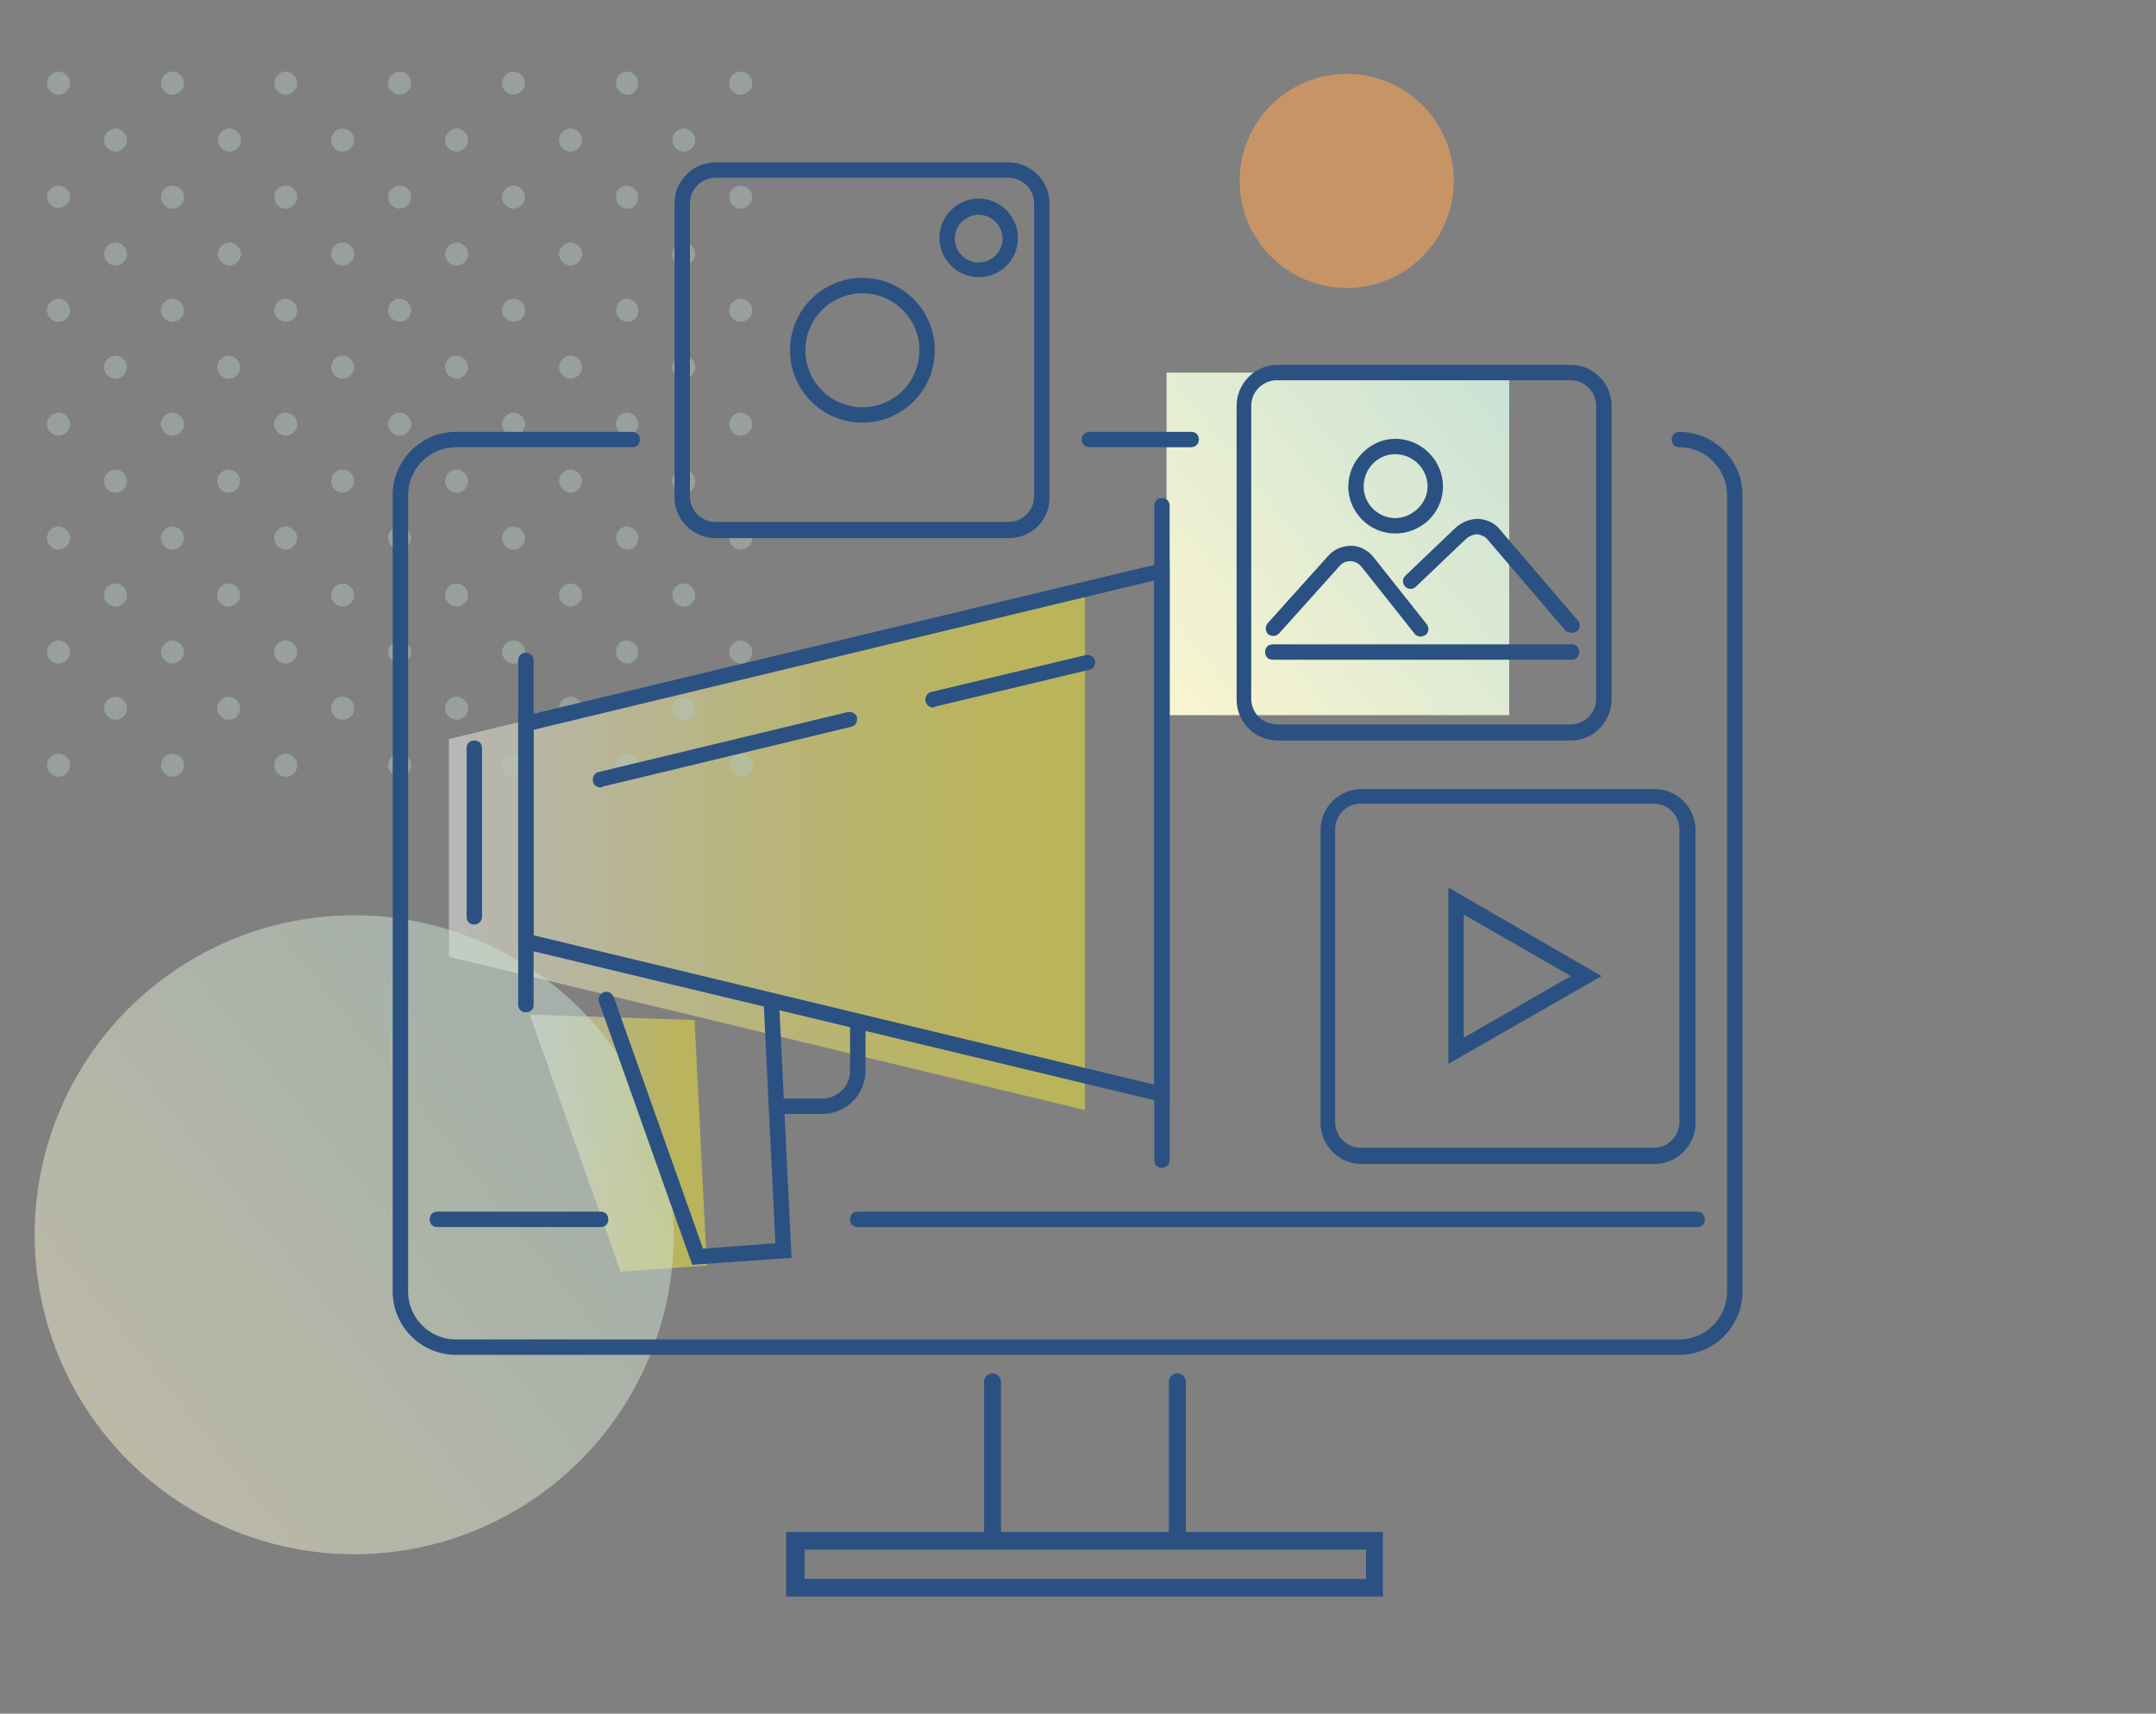 <?xml version="1.0" encoding="utf-8"?>
<!-- Generator: Adobe Illustrator 27.2.0, SVG Export Plug-In . SVG Version: 6.00 Build 0)  -->
<svg version="1.1" id="Layer_1" xmlns="http://www.w3.org/2000/svg" xmlns:xlink="http://www.w3.org/1999/xlink" x="0px" y="0px"
	 viewBox="0 0 280 222.6" style="enable-background:new 0 0 280 222.6;" xml:space="preserve">
<rect x="0" y="0" width="280" height="222.6" fill="#808080" stroke="none"/>
<style type="text/css">
	.st0{opacity:0.48;}
	.st1{fill:url(#SVGID_1_);}
	.st2{fill:none;}
	.st3{fill:url(#SVGID_00000156559366222861061690000001072909909674460844_);}
	.st4{opacity:0.46;fill:#B3C6BB;enable-background:new    ;}
	.st5{opacity:0.48;fill:url(#SVGID_00000118392435536273890590000008116934775473770629_);enable-background:new    ;}
	.st6{opacity:0.56;fill:#FFA751;enable-background:new    ;}
	.st7{fill:url(#SVGID_00000120550972760810866840000011271551138807378081_);}
	.st8{fill:#2A5182;}
</style>
<g>
	<g id="Layer_2_00000054954511575991406910000014122966130391148681_">
		<g id="Layer_1-2">
			<g class="st0">
				
					<linearGradient id="SVGID_1_" gradientUnits="userSpaceOnUse" x1="58.31" y1="113.845" x2="140.91" y2="113.845" gradientTransform="matrix(1 0 0 -1 0 224)">
					<stop  offset="0" style="stop-color:#F2F2F2"/>
					<stop  offset="7.000000e-02" style="stop-color:#F2F1DC"/>
					<stop  offset="0.31" style="stop-color:#F4EFA0"/>
					<stop  offset="0.52" style="stop-color:#F6ED70"/>
					<stop  offset="0.7" style="stop-color:#F7EC4D"/>
					<stop  offset="0.85" style="stop-color:#F8EC38"/>
					<stop  offset="0.95" style="stop-color:#F9EC31"/>
				</linearGradient>
				<polygon class="st1" points="58.3,124.3 140.9,144.2 140.9,76.1 58.3,96 				"/>
				<line class="st2" x1="100.4" y1="95.5" x2="68" y2="103.3"/>
				<line class="st2" x1="131.4" y1="88.1" x2="111.2" y2="92.9"/>
				
					<linearGradient id="SVGID_00000023959694218125667040000003653027777517848961_" gradientUnits="userSpaceOnUse" x1="68.77" y1="75.51" x2="91.79" y2="75.51" gradientTransform="matrix(1 0 0 -1 0 224)">
					<stop  offset="0" style="stop-color:#F2F2F2"/>
					<stop  offset="7.000000e-02" style="stop-color:#F2F1DC"/>
					<stop  offset="0.31" style="stop-color:#F4EFA0"/>
					<stop  offset="0.52" style="stop-color:#F6ED70"/>
					<stop  offset="0.7" style="stop-color:#F7EC4D"/>
					<stop  offset="0.85" style="stop-color:#F8EC38"/>
					<stop  offset="0.95" style="stop-color:#F9EC31"/>
				</linearGradient>
				<polyline style="fill:url(#SVGID_00000023959694218125667040000003653027777517848961_);" points="90.2,132.5 91.8,164.4 
					80.6,165.2 68.8,131.8 				"/>
			</g>
			<path class="st4" d="M94.8,99.4c0,0.8,0.7,1.5,1.5,1.5s1.5-0.7,1.5-1.5s-0.7-1.5-1.5-1.5S94.8,98.6,94.8,99.4z M90.3,77.3
				c0-0.8-0.7-1.5-1.5-1.5s-1.5,0.7-1.5,1.5s0.7,1.5,1.5,1.5S90.3,78.1,90.3,77.3z M97.7,84.7c0-0.8-0.7-1.5-1.5-1.5
				s-1.5,0.7-1.5,1.5s0.7,1.5,1.5,1.5S97.7,85.5,97.7,84.7z M90.3,92.1c0-0.8-0.7-1.5-1.5-1.5s-1.5,0.7-1.5,1.5s0.7,1.5,1.5,1.5
				S90.3,92.9,90.3,92.1z M68.2,84.7c0-0.8-0.7-1.5-1.5-1.5s-1.5,0.7-1.5,1.5s0.7,1.5,1.5,1.5S68.2,85.5,68.2,84.7z M75.6,77.3
				c0-0.8-0.7-1.5-1.5-1.5s-1.5,0.7-1.5,1.5s0.7,1.5,1.5,1.5S75.6,78.1,75.6,77.3z M75.6,92c0-0.8-0.7-1.5-1.5-1.5s-1.5,0.7-1.5,1.5
				s0.7,1.5,1.5,1.5S75.6,92.9,75.6,92z M60.8,92c0-0.8-0.7-1.5-1.5-1.5s-1.5,0.7-1.5,1.5s0.7,1.5,1.5,1.5S60.8,92.9,60.8,92z
				 M60.8,77.3c0-0.8-0.7-1.5-1.5-1.5s-1.5,0.7-1.5,1.5s0.7,1.5,1.5,1.5S60.8,78.1,60.8,77.3z M68.2,99.4c0-0.8-0.7-1.5-1.5-1.5
				s-1.5,0.7-1.5,1.5s0.7,1.5,1.5,1.5S68.2,100.3,68.2,99.4z M82.9,84.7c0-0.8-0.7-1.5-1.5-1.5S80,83.8,80,84.7s0.7,1.5,1.5,1.5
				S82.9,85.5,82.9,84.7z M82.9,99.4c0-0.8-0.7-1.5-1.5-1.5S80,98.6,80,99.4s0.7,1.5,1.5,1.5S82.9,100.3,82.9,99.4z M38.6,84.7
				c0-0.8-0.7-1.5-1.5-1.5s-1.5,0.7-1.5,1.5s0.7,1.5,1.5,1.5S38.6,85.5,38.6,84.7z M31.2,77.3c0-0.8-0.7-1.5-1.5-1.5
				s-1.5,0.7-1.5,1.5s0.7,1.5,1.5,1.5S31.2,78.1,31.2,77.3z M46,77.3c0-0.8-0.7-1.5-1.5-1.5s-1.5,0.7-1.5,1.5s0.7,1.5,1.5,1.5
				S46,78.1,46,77.3z M31.2,92c0-0.8-0.7-1.5-1.5-1.5s-1.5,0.7-1.5,1.5s0.7,1.5,1.5,1.5S31.2,92.9,31.2,92z M46,92
				c0-0.8-0.7-1.5-1.5-1.5s-1.5,0.7-1.5,1.5s0.7,1.5,1.5,1.5S46,92.9,46,92z M38.6,99.4c0-0.8-0.7-1.5-1.5-1.5s-1.5,0.7-1.5,1.5
				s0.7,1.5,1.5,1.5S38.6,100.3,38.6,99.4z M53.4,84.7c0-0.8-0.7-1.5-1.5-1.5s-1.5,0.7-1.5,1.5s0.7,1.5,1.5,1.5S53.4,85.5,53.4,84.7
				z M53.4,99.4c0-0.8-0.7-1.5-1.5-1.5s-1.5,0.7-1.5,1.5s0.7,1.5,1.5,1.5S53.4,100.3,53.4,99.4z M16.5,77.3c0-0.8-0.7-1.5-1.5-1.5
				s-1.5,0.7-1.5,1.5s0.7,1.5,1.5,1.5S16.5,78.1,16.5,77.3z M16.5,92c0-0.8-0.7-1.5-1.5-1.5s-1.5,0.7-1.5,1.5s0.7,1.5,1.5,1.5
				S16.5,92.9,16.5,92z M9.1,84.7c0-0.8-0.7-1.5-1.5-1.5s-1.5,0.7-1.5,1.5s0.7,1.5,1.5,1.5S9.1,85.5,9.1,84.7z M9.1,99.4
				c0-0.8-0.7-1.5-1.5-1.5s-1.5,0.7-1.5,1.5s0.7,1.5,1.5,1.5S9.1,100.2,9.1,99.4z M23.9,84.7c0-0.8-0.7-1.5-1.5-1.5
				s-1.5,0.7-1.5,1.5s0.7,1.5,1.5,1.5S23.9,85.5,23.9,84.7z M23.9,99.4c0-0.8-0.7-1.5-1.5-1.5s-1.5,0.7-1.5,1.5s0.7,1.5,1.5,1.5
				S23.9,100.2,23.9,99.4z M97.7,55.1c0-0.8-0.7-1.5-1.5-1.5s-1.5,0.7-1.5,1.5s0.7,1.5,1.5,1.5S97.7,55.9,97.7,55.1z M90.3,62.5
				c0-0.8-0.7-1.5-1.5-1.5s-1.5,0.7-1.5,1.5S88,64,88.9,64S90.3,63.3,90.3,62.5z M90.3,47.7c0-0.8-0.7-1.5-1.5-1.5s-1.5,0.7-1.5,1.5
				s0.7,1.5,1.5,1.5S90.3,48.5,90.3,47.7z M97.7,69.9c0-0.8-0.7-1.5-1.5-1.5s-1.5,0.7-1.5,1.5s0.7,1.5,1.5,1.5S97.7,70.7,97.7,69.9z
				 M68.2,55.1c0-0.8-0.7-1.5-1.5-1.5s-1.5,0.7-1.5,1.5s0.7,1.5,1.5,1.5S68.2,55.9,68.2,55.1z M60.8,62.5c0-0.8-0.7-1.5-1.5-1.5
				s-1.5,0.7-1.5,1.5s0.7,1.5,1.5,1.5S60.8,63.3,60.8,62.5z M60.8,47.7c0-0.8-0.7-1.5-1.5-1.5s-1.5,0.7-1.5,1.5s0.7,1.5,1.5,1.5
				S60.8,48.5,60.8,47.7z M75.6,47.7c0-0.8-0.7-1.5-1.5-1.5s-1.5,0.7-1.5,1.5s0.7,1.5,1.5,1.5S75.6,48.5,75.6,47.7z M75.6,62.5
				c0-0.8-0.7-1.5-1.5-1.5s-1.5,0.7-1.5,1.5s0.7,1.5,1.5,1.5S75.6,63.3,75.6,62.5z M68.2,69.9c0-0.8-0.7-1.5-1.5-1.5
				s-1.5,0.7-1.5,1.5s0.7,1.5,1.5,1.5S68.2,70.7,68.2,69.9z M82.9,55.1c0-0.8-0.7-1.5-1.5-1.5S80,54.3,80,55.1s0.7,1.5,1.5,1.5
				S82.9,55.9,82.9,55.1z M82.9,69.9c0-0.8-0.7-1.5-1.5-1.5S80,69.1,80,69.9s0.7,1.5,1.5,1.5S82.9,70.7,82.9,69.9z M38.6,55.1
				c0-0.8-0.7-1.5-1.5-1.5s-1.5,0.7-1.5,1.5s0.7,1.5,1.5,1.5S38.6,55.9,38.6,55.1z M31.2,47.7c0-0.8-0.7-1.5-1.5-1.5
				s-1.5,0.7-1.5,1.5s0.7,1.5,1.5,1.5S31.2,48.5,31.2,47.7z M46,47.7c0-0.8-0.7-1.5-1.5-1.5s-1.5,0.7-1.5,1.5s0.7,1.5,1.5,1.5
				S46,48.5,46,47.7z M31.2,62.5c0-0.8-0.7-1.5-1.5-1.5s-1.5,0.7-1.5,1.5s0.7,1.5,1.5,1.5S31.2,63.3,31.2,62.5z M46,62.5
				c0-0.8-0.7-1.5-1.5-1.5s-1.5,0.7-1.5,1.5s0.7,1.5,1.5,1.5S46,63.3,46,62.5z M38.6,69.9c0-0.8-0.7-1.5-1.5-1.5s-1.5,0.7-1.5,1.5
				s0.7,1.5,1.5,1.5S38.6,70.7,38.6,69.9z M53.4,55.1c0-0.8-0.7-1.5-1.5-1.5s-1.5,0.7-1.5,1.5s0.7,1.5,1.5,1.5S53.4,55.9,53.4,55.1z
				 M53.4,69.9c0-0.8-0.7-1.5-1.5-1.5s-1.5,0.7-1.5,1.5s0.7,1.5,1.5,1.5S53.4,70.7,53.4,69.9z M9.1,55.1c0-0.8-0.7-1.5-1.5-1.5
				s-1.5,0.7-1.5,1.5s0.7,1.5,1.5,1.5S9.1,55.9,9.1,55.1z M16.5,47.7c0-0.8-0.7-1.5-1.5-1.5s-1.5,0.7-1.5,1.5s0.7,1.5,1.5,1.5
				S16.5,48.5,16.5,47.7z M16.5,62.5c0-0.8-0.7-1.5-1.5-1.5s-1.5,0.7-1.5,1.5S14.2,64,15,64S16.5,63.3,16.5,62.5z M9.1,69.9
				c0-0.8-0.7-1.5-1.5-1.5S6.1,69,6.1,69.9s0.7,1.5,1.5,1.5S9.1,70.7,9.1,69.9z M23.9,55.1c0-0.8-0.7-1.5-1.5-1.5s-1.5,0.7-1.5,1.5
				s0.7,1.5,1.5,1.5S23.9,55.9,23.9,55.1z M23.9,69.9c0-0.8-0.7-1.5-1.5-1.5s-1.5,0.7-1.5,1.5s0.7,1.5,1.5,1.5S23.9,70.7,23.9,69.9z
				 M90.3,18.2c0-0.8-0.7-1.5-1.5-1.5s-1.5,0.7-1.5,1.5s0.7,1.5,1.5,1.5S90.3,19,90.3,18.2z M97.7,25.6c0-0.8-0.7-1.5-1.5-1.5
				s-1.5,0.7-1.5,1.5s0.7,1.5,1.5,1.5S97.7,26.4,97.7,25.6z M90.3,33c0-0.8-0.7-1.5-1.5-1.5s-1.5,0.7-1.5,1.5s0.7,1.5,1.5,1.5
				S90.3,33.8,90.3,33z M97.7,40.3c0-0.8-0.7-1.5-1.5-1.5s-1.5,0.7-1.5,1.5s0.7,1.5,1.5,1.5S97.7,41.2,97.7,40.3z M60.8,33
				c0-0.8-0.7-1.5-1.5-1.5s-1.5,0.7-1.5,1.5s0.7,1.5,1.5,1.5S60.8,33.8,60.8,33z M68.2,25.6c0-0.8-0.7-1.5-1.5-1.5s-1.5,0.7-1.5,1.5
				s0.7,1.5,1.5,1.5S68.2,26.4,68.2,25.6z M75.6,18.2c0-0.8-0.7-1.5-1.5-1.5s-1.5,0.7-1.5,1.5s0.7,1.5,1.5,1.5S75.6,19,75.6,18.2z
				 M60.8,18.2c0-0.8-0.7-1.5-1.5-1.5s-1.5,0.7-1.5,1.5s0.7,1.5,1.5,1.5S60.8,19,60.8,18.2z M75.6,33c0-0.8-0.7-1.5-1.5-1.5
				s-1.5,0.7-1.5,1.5s0.7,1.5,1.5,1.5S75.6,33.8,75.6,33z M68.2,40.3c0-0.8-0.7-1.5-1.5-1.5s-1.5,0.7-1.5,1.5s0.7,1.5,1.5,1.5
				S68.2,41.2,68.2,40.3z M82.9,25.6c0-0.8-0.7-1.5-1.5-1.5S80,24.7,80,25.6s0.7,1.5,1.5,1.5S82.9,26.4,82.9,25.6z M82.9,40.3
				c0-0.8-0.7-1.5-1.5-1.5S80,39.5,80,40.3s0.7,1.5,1.5,1.5S82.9,41.2,82.9,40.3z M38.6,25.6c0-0.8-0.7-1.5-1.5-1.5
				s-1.5,0.7-1.5,1.5s0.7,1.5,1.5,1.5S38.6,26.4,38.6,25.6z M46,18.2c0-0.8-0.7-1.5-1.5-1.5s-1.5,0.7-1.5,1.5s0.7,1.5,1.5,1.5
				S46,19,46,18.2z M31.3,18.2c0-0.8-0.7-1.5-1.5-1.5s-1.5,0.7-1.5,1.5s0.7,1.5,1.5,1.5S31.3,19,31.3,18.2z M31.3,33
				c0-0.8-0.7-1.5-1.5-1.5s-1.5,0.7-1.5,1.5s0.7,1.5,1.5,1.5S31.3,33.8,31.3,33z M38.6,40.3c0-0.8-0.7-1.5-1.5-1.5s-1.5,0.7-1.5,1.5
				s0.7,1.5,1.5,1.5S38.6,41.2,38.6,40.3z M46,33c0-0.8-0.7-1.5-1.5-1.5s-1.5,0.7-1.5,1.5s0.7,1.5,1.5,1.5S46,33.8,46,33z
				 M53.4,25.6c0-0.8-0.7-1.5-1.5-1.5s-1.5,0.7-1.5,1.5s0.7,1.5,1.5,1.5S53.4,26.4,53.4,25.6z M53.4,40.3c0-0.8-0.7-1.5-1.5-1.5
				s-1.5,0.7-1.5,1.5s0.7,1.5,1.5,1.5S53.4,41.2,53.4,40.3z M9.1,25.6c0-0.8-0.7-1.5-1.5-1.5s-1.5,0.7-1.5,1.5S6.8,27,7.6,27
				S9.1,26.4,9.1,25.6z M16.5,18.2c0-0.8-0.7-1.5-1.5-1.5s-1.5,0.7-1.5,1.5s0.7,1.5,1.5,1.5S16.5,19,16.5,18.2z M9.1,40.3
				c0-0.8-0.7-1.5-1.5-1.5s-1.5,0.7-1.5,1.5s0.7,1.5,1.5,1.5S9.1,41.2,9.1,40.3z M16.5,33c0-0.8-0.7-1.5-1.5-1.5s-1.5,0.7-1.5,1.5
				s0.7,1.5,1.5,1.5S16.5,33.8,16.5,33z M23.9,25.6c0-0.8-0.7-1.5-1.5-1.5s-1.5,0.7-1.5,1.5s0.7,1.5,1.5,1.5S23.9,26.4,23.9,25.6z
				 M23.9,40.3c0-0.8-0.7-1.5-1.5-1.5s-1.5,0.7-1.5,1.5s0.7,1.5,1.5,1.5S23.9,41.2,23.9,40.3z M97.7,10.8c0-0.8-0.7-1.5-1.5-1.5
				s-1.5,0.7-1.5,1.5s0.7,1.5,1.5,1.5S97.7,11.6,97.7,10.8z M68.2,10.8c0-0.8-0.7-1.5-1.5-1.5s-1.5,0.7-1.5,1.5s0.7,1.5,1.5,1.5
				S68.2,11.6,68.2,10.8z M82.9,10.8c0-0.8-0.7-1.5-1.5-1.5S80,10,80,10.8s0.7,1.5,1.5,1.5S82.9,11.6,82.9,10.8z M38.6,10.8
				c0-0.8-0.7-1.5-1.5-1.5s-1.5,0.7-1.5,1.5s0.7,1.5,1.5,1.5S38.6,11.6,38.6,10.8z M53.4,10.8c0-0.8-0.7-1.5-1.5-1.5
				s-1.5,0.7-1.5,1.5s0.7,1.5,1.5,1.5S53.4,11.6,53.4,10.8z M9.1,10.8c0-0.8-0.7-1.5-1.5-1.5S6.1,10,6.1,10.8s0.7,1.5,1.5,1.5
				S9.1,11.6,9.1,10.8z M23.9,10.8c0-0.8-0.7-1.5-1.5-1.5s-1.5,0.7-1.5,1.5s0.7,1.5,1.5,1.5S23.9,11.6,23.9,10.8z"/>
			
				<linearGradient id="SVGID_00000122710657614767641730000006874335612942683839_" gradientUnits="userSpaceOnUse" x1="78.357" y1="89.627" x2="13.683" y2="37.633" gradientTransform="matrix(1 0 0 -1 0 224)">
				<stop  offset="0" style="stop-color:#C9E2D5"/>
				<stop  offset="1" style="stop-color:#FAF5CF"/>
			</linearGradient>
			
				<circle style="opacity:0.48;fill:url(#SVGID_00000122710657614767641730000006874335612942683839_);enable-background:new    ;" cx="46" cy="160.4" r="41.5"/>
			<circle class="st6" cx="174.9" cy="23.5" r="13.9"/>
			
				<linearGradient id="SVGID_00000183207381643700666450000005391409524738700930_" gradientUnits="userSpaceOnUse" x1="198.164" y1="172.924" x2="149.376" y2="133.716" gradientTransform="matrix(1 0 0 -1 0 224)">
				<stop  offset="0" style="stop-color:#C9E2D5"/>
				<stop  offset="1" style="stop-color:#FAF5CF"/>
			</linearGradient>
			
				<rect x="151.5" y="48.4" style="fill:url(#SVGID_00000183207381643700666450000005391409524738700930_);" width="44.5" height="44.5"/>
			<g>
				<g>
					<path class="st8" d="M218.1,176H59.2c-4.5,0-8.2-3.7-8.2-8.2V64.3c0-4.5,3.7-8.2,8.2-8.2h22.9c0.6,0,1,0.4,1,1s-0.4,1-1,1H59.2
						c-3.4,0-6.2,2.8-6.2,6.2v103.5c0,3.4,2.8,6.2,6.2,6.2h158.9c3.4,0,6.2-2.8,6.2-6.2V64.3c0-3.4-2.8-6.2-6.2-6.2
						c-0.6,0-1-0.4-1-1s0.4-1,1-1c4.5,0,8.2,3.7,8.2,8.2v103.5C226.3,172.3,222.6,176,218.1,176z"/>
				</g>
				<g>
					<path class="st8" d="M154.7,58.1h-13.2c-0.6,0-1-0.4-1-1s0.4-1,1-1h13.2c0.6,0,1,0.4,1,1S155.2,58.1,154.7,58.1z"/>
				</g>
				<g>
					<path class="st8" d="M220.4,159.4h-109c-0.6,0-1-0.4-1-1s0.4-1,1-1h109c0.6,0,1,0.4,1,1S221,159.4,220.4,159.4z"/>
				</g>
				<g>
					<path class="st8" d="M78,159.4H56.8c-0.6,0-1-0.4-1-1s0.4-1,1-1H78c0.6,0,1,0.4,1,1S78.6,159.4,78,159.4z"/>
				</g>
				<g>
					<g>
						<path class="st8" d="M204,96.2h-38.1c-2.9,0-5.3-2.4-5.3-5.3V52.7c0-2.9,2.4-5.3,5.3-5.3H204c2.9,0,5.3,2.4,5.3,5.3v38.1
							C209.3,93.8,206.9,96.2,204,96.2z M165.8,49.4c-1.8,0-3.3,1.5-3.3,3.3v38.1c0,1.8,1.5,3.3,3.3,3.3H204c1.8,0,3.3-1.5,3.3-3.3
							V52.7c0-1.8-1.5-3.3-3.3-3.3H165.8z"/>
					</g>
					<g>
						<path class="st8" d="M184.5,82.7c-0.3,0-0.6-0.1-0.8-0.4l-6.9-8.7c-0.3-0.4-0.9-0.7-1.4-0.7c-0.6,0-1.1,0.2-1.4,0.6l-7.9,8.8
							c-0.4,0.4-1,0.4-1.4,0.1c-0.4-0.4-0.4-1-0.1-1.4l7.9-8.8c0.8-0.9,1.9-1.3,3-1.3c1.1,0,2.2,0.6,2.9,1.5l6.9,8.7
							c0.3,0.4,0.3,1.1-0.2,1.4C184.9,82.6,184.7,82.7,184.5,82.7z"/>
					</g>
					<g>
						<path class="st8" d="M204.1,82.2c-0.3,0-0.6-0.1-0.8-0.3l-10.1-11.8c-0.3-0.4-0.8-0.6-1.3-0.7c-0.5,0-1,0.2-1.4,0.5l-6.6,6.3
							c-0.4,0.4-1,0.4-1.4,0s-0.4-1,0-1.4l6.6-6.3c0.8-0.7,1.8-1.1,2.9-1.1c1.1,0.1,2.1,0.5,2.8,1.4l10.1,11.8
							c0.4,0.4,0.3,1.1-0.1,1.4C204.6,82.1,204.4,82.2,204.1,82.2z"/>
					</g>
					<g>
						<path class="st8" d="M204.1,85.7h-38.8c-0.6,0-1-0.4-1-1s0.4-1,1-1h38.8c0.6,0,1,0.4,1,1S204.7,85.7,204.1,85.7z"/>
					</g>
					<g>
						<path class="st8" d="M181.2,69.3c-3.4,0-6.1-2.8-6.1-6.1s2.8-6.2,6.1-6.2c3.4,0,6.2,2.8,6.2,6.2S184.6,69.3,181.2,69.3z
							 M181.2,59c-2.3,0-4.1,1.9-4.1,4.2c0,2.3,1.9,4.1,4.1,4.1s4.2-1.9,4.2-4.1C185.4,60.9,183.5,59,181.2,59z"/>
					</g>
				</g>
				<g>
					<g>
						<path class="st8" d="M131.1,69.9H92.9c-2.9,0-5.3-2.4-5.3-5.3V26.4c0-2.9,2.4-5.3,5.3-5.3h38.1c2.9,0,5.3,2.4,5.3,5.3v38.1
							C136.4,67.5,134,69.9,131.1,69.9z M92.9,23.1c-1.8,0-3.3,1.5-3.3,3.3v38.1c0,1.8,1.5,3.3,3.3,3.3h38.1c1.8,0,3.3-1.5,3.3-3.3
							V26.4c0-1.8-1.5-3.3-3.3-3.3H92.9z"/>
					</g>
					<g>
						<path class="st8" d="M112,54.9c-5.2,0-9.4-4.2-9.4-9.4s4.2-9.4,9.4-9.4s9.4,4.2,9.4,9.4S117.2,54.9,112,54.9z M112,38.1
							c-4.1,0-7.4,3.3-7.4,7.4c0,4.1,3.3,7.4,7.4,7.4c4.1,0,7.4-3.3,7.4-7.4C119.4,41.4,116.1,38.1,112,38.1z"/>
					</g>
					<g>
						<path class="st8" d="M127.1,36c-2.8,0-5.1-2.3-5.1-5.1c0-2.8,2.3-5.1,5.1-5.1c2.8,0,5.1,2.3,5.1,5.1
							C132.2,33.8,129.9,36,127.1,36z M127.1,27.9c-1.7,0-3.1,1.4-3.1,3.1s1.4,3.1,3.1,3.1s3.1-1.4,3.1-3.1S128.8,27.9,127.1,27.9z"
							/>
					</g>
				</g>
				<g>
					<g>
						<path class="st8" d="M214.9,151.2h-38.1c-2.9,0-5.3-2.4-5.3-5.3v-38.1c0-2.9,2.4-5.3,5.3-5.3h38.1c2.9,0,5.3,2.4,5.3,5.3v38.1
							C220.2,148.8,217.8,151.2,214.9,151.2z M176.7,104.4c-1.8,0-3.3,1.5-3.3,3.3v38.1c0,1.8,1.5,3.3,3.3,3.3h38.1
							c1.8,0,3.3-1.5,3.3-3.3v-38.1c0-1.8-1.5-3.3-3.3-3.3H176.7z"/>
					</g>
					<g>
						<path class="st8" d="M188.1,138.2v-22.9l19.9,11.5L188.1,138.2z M190.1,118.8v16l13.9-8L190.1,118.8z"/>
					</g>
				</g>
				<g>
					<g>
						<path class="st8" d="M151.9,143.4l-84.6-20.3V93.2l84.6-20.3V143.4z M69.3,121.5l80.6,19.4V75.4L69.3,94.8V121.5z"/>
					</g>
					<g>
						<path class="st8" d="M78,102.3c-0.5,0-0.9-0.3-1-0.8c-0.1-0.5,0.2-1.1,0.7-1.2l32.4-7.8c0.5-0.1,1.1,0.2,1.2,0.7
							c0.1,0.5-0.2,1.1-0.7,1.2l-32.4,7.8C78.2,102.3,78.1,102.3,78,102.3z"/>
					</g>
					<g>
						<path class="st8" d="M121.2,91.9c-0.5,0-0.9-0.3-1-0.8c-0.1-0.5,0.2-1.1,0.7-1.2l20.1-4.8c0.5-0.1,1.1,0.2,1.2,0.7
							c0.1,0.5-0.2,1.1-0.7,1.2l-20.1,4.8C121.4,91.9,121.3,91.9,121.2,91.9z"/>
					</g>
					<g>
						<path class="st8" d="M89.9,164.3l-12.1-34.1c-0.2-0.5,0.1-1.1,0.6-1.3c0.5-0.2,1.1,0.1,1.3,0.6l11.6,32.7l9.4-0.7l-1.5-30.9
							c0-0.6,0.4-1,1-1c0.5,0,1,0.4,1,1l1.6,32.8L89.9,164.3z"/>
					</g>
					<g>
						<path class="st8" d="M68.3,131.5c-0.6,0-1-0.4-1-1V85.8c0-0.6,0.4-1,1-1s1,0.4,1,1v44.8C69.3,131.1,68.9,131.5,68.3,131.5z"/>
					</g>
					<g>
						<path class="st8" d="M150.9,151.7c-0.6,0-1-0.4-1-1v-85c0-0.6,0.4-1,1-1s1,0.4,1,1v85C151.9,151.2,151.5,151.7,150.9,151.7z"
							/>
					</g>
					<g>
						<path class="st8" d="M61.6,120.1c-0.6,0-1-0.4-1-1V97.2c0-0.6,0.4-1,1-1s1,0.4,1,1v21.9C62.6,119.6,62.2,120.1,61.6,120.1z"/>
					</g>
					<g>
						<path class="st8" d="M106.8,144.7h-5.9c-0.6,0-1-0.4-1-1s0.4-1,1-1h5.9c2,0,3.6-1.6,3.6-3.6v-6.2c0-0.6,0.4-1,1-1s1,0.4,1,1
							v6.2C112.4,142.2,109.9,144.7,106.8,144.7z"/>
					</g>
				</g>
				<g>
					<g>
						<path class="st8" d="M128.9,200.9c-0.6,0-1.1-0.5-1.1-1.1v-20.3c0-0.6,0.5-1.1,1.1-1.1s1.1,0.5,1.1,1.1v20.3
							C130.1,200.4,129.5,200.9,128.9,200.9z"/>
					</g>
					<g>
						<path class="st8" d="M152.9,200.9c-0.6,0-1.1-0.5-1.1-1.1v-20.3c0-0.6,0.5-1.1,1.1-1.1s1.1,0.5,1.1,1.1v20.3
							C154,200.4,153.5,200.9,152.9,200.9z"/>
					</g>
				</g>
				<g>
					<path class="st8" d="M179.6,207.4h-77.5v-8.4h77.5V207.4z M104.5,205.1h72.9v-3.8h-72.9V205.1z"/>
				</g>
			</g>
			<rect class="st2" width="280" height="222.6"/>
		</g>
	</g>
</g>
</svg>
